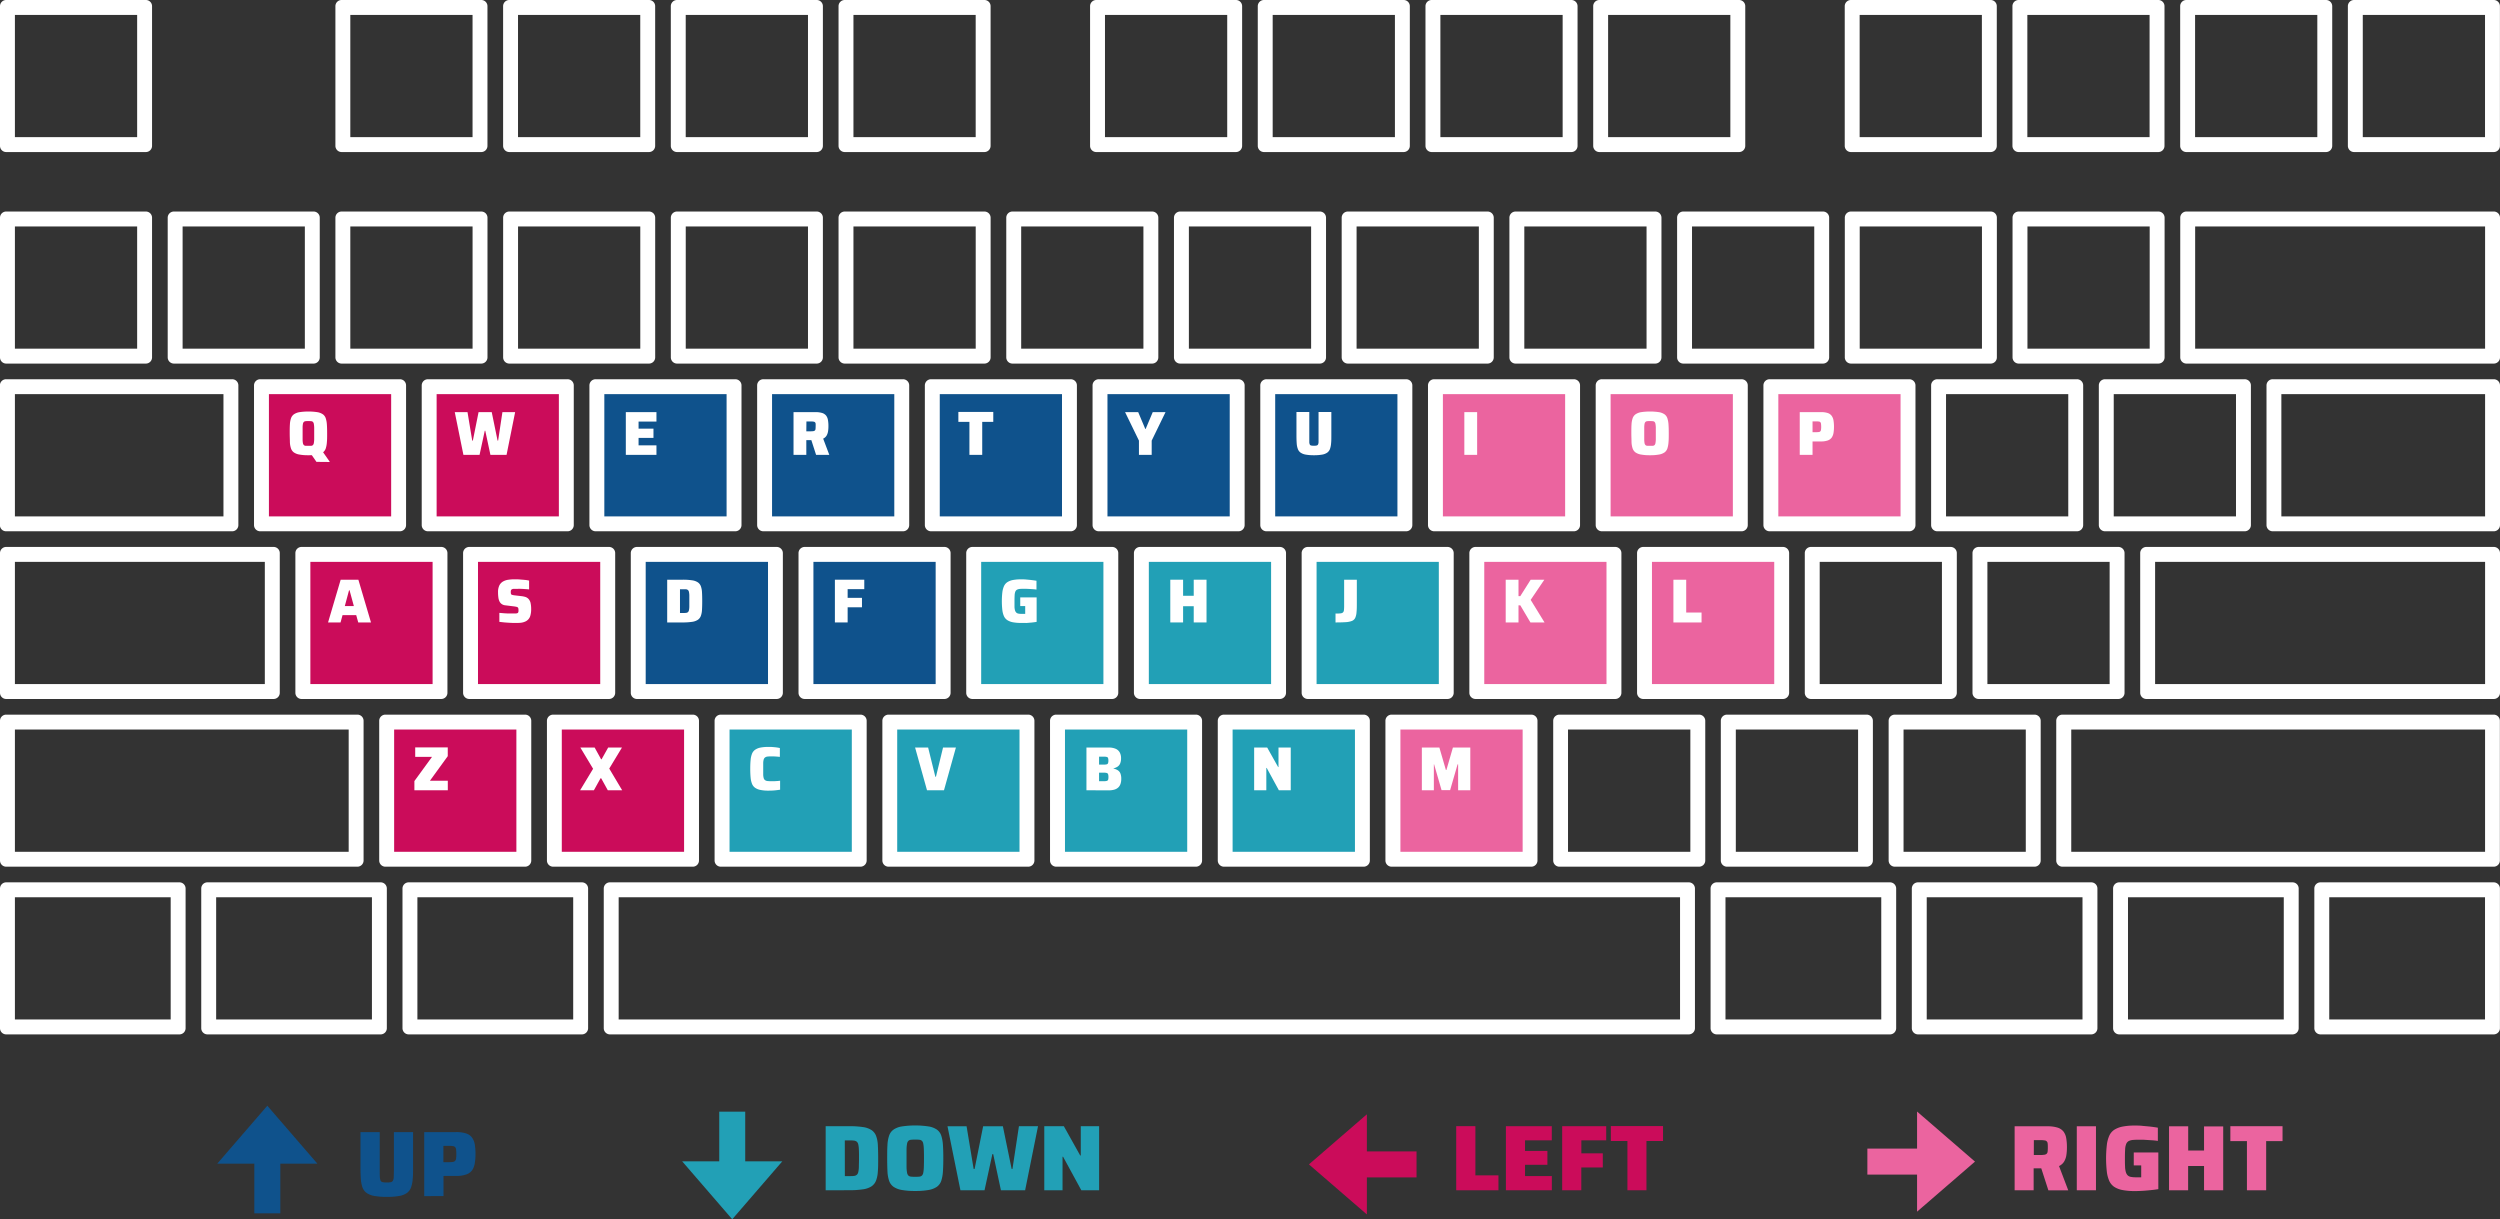 <svg id="Layer_1" data-name="Layer 1" xmlns="http://www.w3.org/2000/svg" viewBox="0 0 1006.24 490.75"><rect x="0" y="0" width="1006.24" height="490.75" fill="#333333" stroke="none"/><defs><style>.cls-1{fill:#fff;}.cls-2{fill:#cb0c5a;}.cls-3{fill:#0f528c;}.cls-4{fill:#eb649f;}.cls-5{fill:#22a0b6;}.cls-6{isolation:isolate;}</style></defs><g id="layer1"><g id="rect4329-0"><path class="cls-1" d="M57.08,7.92v49.2H7.88V7.92h49.2m3.51-6H4.37A2.48,2.48,0,0,0,1.88,4.41V60.63a2.49,2.49,0,0,0,2.49,2.49H60.59a2.49,2.49,0,0,0,2.49-2.49V4.41a2.48,2.48,0,0,0-2.49-2.49Z" transform="translate(-1.88 -1.92)"/></g><g id="use7991"><path class="cls-1" d="M192.08,7.92v49.2h-49.2V7.92h49.2m3.51-6H139.37a2.48,2.48,0,0,0-2.49,2.49V60.63a2.49,2.49,0,0,0,2.49,2.49h56.22a2.49,2.49,0,0,0,2.49-2.49V4.41a2.48,2.48,0,0,0-2.49-2.49Z" transform="translate(-1.88 -1.92)"/></g><g id="use7993"><path class="cls-1" d="M259.58,7.92v49.2h-49.2V7.92h49.2m3.51-6H206.87a2.49,2.49,0,0,0-2.49,2.49V60.63a2.5,2.5,0,0,0,2.49,2.49h56.22a2.49,2.49,0,0,0,2.49-2.49V4.41a2.48,2.48,0,0,0-2.49-2.49Z" transform="translate(-1.88 -1.92)"/></g><g id="use7995"><path class="cls-1" d="M327.09,7.92v49.2H277.88V7.92h49.21m3.51-6H274.38a2.49,2.49,0,0,0-2.5,2.49V60.63a2.5,2.5,0,0,0,2.5,2.49H330.6a2.5,2.5,0,0,0,2.49-2.49V4.41a2.49,2.49,0,0,0-2.49-2.49Z" transform="translate(-1.88 -1.92)"/></g><g id="use7997"><path class="cls-1" d="M394.59,7.92v49.2h-49.2V7.92h49.2m3.51-6H341.88a2.48,2.48,0,0,0-2.49,2.49V60.63a2.49,2.49,0,0,0,2.49,2.49H398.1a2.49,2.49,0,0,0,2.49-2.49V4.41a2.48,2.48,0,0,0-2.49-2.49Z" transform="translate(-1.88 -1.92)"/></g><g id="use7999"><path class="cls-1" d="M495.83,7.92v49.2h-49.2V7.92h49.2m3.51-6H443.12a2.48,2.48,0,0,0-2.49,2.49V60.63a2.49,2.49,0,0,0,2.49,2.49h56.22a2.49,2.49,0,0,0,2.49-2.49V4.41a2.48,2.48,0,0,0-2.49-2.49Z" transform="translate(-1.88 -1.92)"/></g><g id="use8001"><path class="cls-1" d="M563.33,7.92v49.2h-49.2V7.92h49.2m3.51-6H510.62a2.49,2.49,0,0,0-2.49,2.49V60.63a2.5,2.5,0,0,0,2.49,2.49h56.22a2.49,2.49,0,0,0,2.49-2.49V4.41a2.48,2.48,0,0,0-2.49-2.49Z" transform="translate(-1.88 -1.92)"/></g><g id="use8003"><path class="cls-1" d="M630.84,7.92v49.2H581.63V7.92h49.21m3.51-6H578.13a2.49,2.49,0,0,0-2.5,2.49V60.63a2.5,2.5,0,0,0,2.5,2.49h56.22a2.5,2.5,0,0,0,2.49-2.49V4.41a2.49,2.49,0,0,0-2.49-2.49Z" transform="translate(-1.88 -1.92)"/></g><g id="use8005"><path class="cls-1" d="M698.34,7.92v49.2h-49.2V7.92h49.2m3.51-6H645.63a2.48,2.48,0,0,0-2.49,2.49V60.63a2.49,2.49,0,0,0,2.49,2.49h56.22a2.49,2.49,0,0,0,2.49-2.49V4.41a2.48,2.48,0,0,0-2.49-2.49Z" transform="translate(-1.88 -1.92)"/></g><g id="use8007"><path class="cls-1" d="M799.58,7.92v49.2h-49.2V7.92h49.2m3.51-6H746.87a2.48,2.48,0,0,0-2.49,2.49V60.63a2.49,2.49,0,0,0,2.49,2.49h56.22a2.49,2.49,0,0,0,2.49-2.49V4.41a2.48,2.48,0,0,0-2.49-2.49Z" transform="translate(-1.88 -1.92)"/></g><g id="use8009"><path class="cls-1" d="M867.08,7.92v49.2h-49.2V7.92h49.2m3.51-6H814.37a2.49,2.49,0,0,0-2.49,2.49V60.63a2.5,2.5,0,0,0,2.49,2.49h56.22a2.49,2.49,0,0,0,2.49-2.49V4.41a2.48,2.48,0,0,0-2.49-2.49Z" transform="translate(-1.88 -1.92)"/></g><g id="use8011"><path class="cls-1" d="M934.59,7.92v49.2h-49.2V7.92h49.2m3.51-6H881.88a2.48,2.48,0,0,0-2.49,2.49V60.63a2.49,2.49,0,0,0,2.49,2.49H938.1a2.5,2.5,0,0,0,2.49-2.49V4.41a2.49,2.49,0,0,0-2.49-2.49Z" transform="translate(-1.88 -1.92)"/></g><g id="use8013"><path class="cls-1" d="M1002.09,7.92v49.2h-49.2V7.92h49.2m3.51-6H949.38a2.48,2.48,0,0,0-2.49,2.49V60.63a2.49,2.49,0,0,0,2.49,2.49h56.22a2.49,2.49,0,0,0,2.49-2.49V4.41a2.48,2.48,0,0,0-2.49-2.49Z" transform="translate(-1.88 -1.92)"/></g><g id="rect8063"><path class="cls-1" d="M57.08,93.06v49.2H7.88V93.06h49.2m3.51-6H4.37a2.48,2.48,0,0,0-2.49,2.49v56.22a2.49,2.49,0,0,0,2.49,2.49H60.59a2.49,2.49,0,0,0,2.49-2.49V89.55a2.48,2.48,0,0,0-2.49-2.49Z" transform="translate(-1.88 -1.92)"/></g><g id="use8067"><path class="cls-1" d="M124.58,93.06v49.2H75.38V93.06h49.2m3.51-6H71.87a2.49,2.49,0,0,0-2.49,2.49v56.22a2.5,2.5,0,0,0,2.49,2.49h56.22a2.49,2.49,0,0,0,2.49-2.49V89.55a2.48,2.48,0,0,0-2.49-2.49Z" transform="translate(-1.88 -1.92)"/></g><g id="use8069"><path class="cls-1" d="M192.09,93.06v49.2H142.88V93.06h49.21m3.51-6H139.38a2.49,2.49,0,0,0-2.5,2.49v56.22a2.5,2.5,0,0,0,2.5,2.49H195.6a2.5,2.5,0,0,0,2.49-2.49V89.55a2.49,2.49,0,0,0-2.49-2.49Z" transform="translate(-1.88 -1.92)"/></g><g id="use8071"><path class="cls-1" d="M259.59,93.06v49.2h-49.2V93.06h49.2m3.51-6H206.88a2.48,2.48,0,0,0-2.49,2.49v56.22a2.49,2.49,0,0,0,2.49,2.49H263.1a2.49,2.49,0,0,0,2.49-2.49V89.55a2.48,2.48,0,0,0-2.49-2.49Z" transform="translate(-1.88 -1.92)"/></g><g id="use8073"><path class="cls-1" d="M327.09,93.06v49.2h-49.2V93.06h49.2m3.51-6H274.38a2.49,2.49,0,0,0-2.49,2.49v56.22a2.5,2.5,0,0,0,2.49,2.49H330.6a2.49,2.49,0,0,0,2.49-2.49V89.55a2.48,2.48,0,0,0-2.49-2.49Z" transform="translate(-1.88 -1.92)"/></g><g id="use8075"><path class="cls-1" d="M394.6,93.06v49.2H345.39V93.06H394.6m3.5-6H341.89a2.49,2.49,0,0,0-2.5,2.49v56.22a2.5,2.5,0,0,0,2.5,2.49H398.1a2.5,2.5,0,0,0,2.5-2.49V89.55a2.49,2.49,0,0,0-2.5-2.49Z" transform="translate(-1.88 -1.92)"/></g><g id="use8077"><path class="cls-1" d="M462.1,93.06v49.2H412.9V93.06h49.2m3.51-6H409.39a2.48,2.48,0,0,0-2.49,2.49v56.22a2.49,2.49,0,0,0,2.49,2.49h56.22a2.5,2.5,0,0,0,2.49-2.49V89.55a2.49,2.49,0,0,0-2.49-2.49Z" transform="translate(-1.88 -1.92)"/></g><g id="use8079"><path class="cls-1" d="M529.6,93.06v49.2H480.4V93.06h49.2m3.51-6H476.89a2.49,2.49,0,0,0-2.49,2.49v56.22a2.5,2.5,0,0,0,2.49,2.49h56.22a2.49,2.49,0,0,0,2.49-2.49V89.55a2.48,2.48,0,0,0-2.49-2.49Z" transform="translate(-1.88 -1.92)"/></g><g id="use8081"><path class="cls-1" d="M597.11,93.06v49.2H547.9V93.06h49.21m3.5-6H544.4a2.49,2.49,0,0,0-2.5,2.49v56.22a2.5,2.5,0,0,0,2.5,2.49h56.21a2.5,2.5,0,0,0,2.5-2.49V89.55a2.49,2.49,0,0,0-2.5-2.49Z" transform="translate(-1.88 -1.92)"/></g><g id="use8083"><path class="cls-1" d="M664.61,93.06v49.2h-49.2V93.06h49.2m3.51-6H611.9a2.48,2.48,0,0,0-2.49,2.49v56.22a2.49,2.49,0,0,0,2.49,2.49h56.22a2.5,2.5,0,0,0,2.49-2.49V89.55a2.49,2.49,0,0,0-2.49-2.49Z" transform="translate(-1.88 -1.92)"/></g><g id="use8085"><path class="cls-1" d="M732.11,93.06v49.2h-49.2V93.06h49.2m3.51-6H679.4a2.48,2.48,0,0,0-2.49,2.49v56.22a2.49,2.49,0,0,0,2.49,2.49h56.22a2.49,2.49,0,0,0,2.49-2.49V89.55a2.48,2.48,0,0,0-2.49-2.49Z" transform="translate(-1.88 -1.92)"/></g><g id="use8087"><path class="cls-1" d="M799.61,93.06v49.2h-49.2V93.06h49.2m3.51-6H746.9a2.49,2.49,0,0,0-2.49,2.49v56.22a2.5,2.5,0,0,0,2.49,2.49h56.22a2.49,2.49,0,0,0,2.49-2.49V89.55a2.48,2.48,0,0,0-2.49-2.49Z" transform="translate(-1.88 -1.92)"/></g><g id="use8089"><path class="cls-1" d="M867.12,93.06v49.2h-49.2V93.06h49.2m3.51-6H814.41a2.48,2.48,0,0,0-2.49,2.49v56.22a2.49,2.49,0,0,0,2.49,2.49h56.22a2.5,2.5,0,0,0,2.49-2.49V89.55a2.49,2.49,0,0,0-2.49-2.49Z" transform="translate(-1.88 -1.92)"/></g><g id="use8091"><path class="cls-1" d="M1002.12,93.06v49.2H885.42V93.06h116.7m3.51-6H881.91a2.48,2.48,0,0,0-2.49,2.49v56.22a2.49,2.49,0,0,0,2.49,2.49h123.72a2.49,2.49,0,0,0,2.49-2.49V89.55a2.48,2.48,0,0,0-2.49-2.49Z" transform="translate(-1.88 -1.92)"/></g><g id="use8121"><path class="cls-1" d="M91.82,160.56v49.2H7.88v-49.2H91.82m3.51-6h-91a2.48,2.48,0,0,0-2.49,2.49v56.22a2.49,2.49,0,0,0,2.49,2.49h91a2.49,2.49,0,0,0,2.49-2.49V157.05a2.48,2.48,0,0,0-2.49-2.49Z" transform="translate(-1.88 -1.92)"/></g><g id="use8123"><rect class="cls-2" x="105.24" y="155.64" width="55.2" height="55.2"/><path class="cls-1" d="M159.32,160.56v49.2h-49.2v-49.2h49.2m3.51-6H106.61a2.48,2.48,0,0,0-2.49,2.49v56.22a2.49,2.49,0,0,0,2.49,2.49h56.22a2.49,2.49,0,0,0,2.49-2.49V157.05a2.48,2.48,0,0,0-2.49-2.49Z" transform="translate(-1.88 -1.92)"/></g><g id="use8125"><rect class="cls-2" x="172.74" y="155.64" width="55.2" height="55.2"/><path class="cls-1" d="M226.82,160.56v49.2h-49.2v-49.2h49.2m3.51-6H174.11a2.49,2.49,0,0,0-2.49,2.49v56.22a2.5,2.5,0,0,0,2.49,2.49h56.22a2.49,2.49,0,0,0,2.49-2.49V157.05a2.48,2.48,0,0,0-2.49-2.49Z" transform="translate(-1.88 -1.92)"/></g><g id="use8127"><rect class="cls-3" x="240.25" y="155.64" width="55.2" height="55.2"/><path class="cls-1" d="M294.33,160.56v49.2H245.12v-49.2h49.21m3.51-6H241.62a2.49,2.49,0,0,0-2.5,2.49v56.22a2.5,2.5,0,0,0,2.5,2.49h56.22a2.5,2.5,0,0,0,2.49-2.49V157.05a2.49,2.49,0,0,0-2.49-2.49Z" transform="translate(-1.88 -1.92)"/></g><g id="use8129"><rect class="cls-3" x="307.75" y="155.64" width="55.2" height="55.2"/><path class="cls-1" d="M361.83,160.56v49.2h-49.2v-49.2h49.2m3.51-6H309.12a2.48,2.48,0,0,0-2.49,2.49v56.22a2.49,2.49,0,0,0,2.49,2.49h56.22a2.49,2.49,0,0,0,2.49-2.49V157.05a2.48,2.48,0,0,0-2.49-2.49Z" transform="translate(-1.88 -1.92)"/></g><g id="use8131"><rect class="cls-3" x="375.25" y="155.64" width="55.2" height="55.2"/><path class="cls-1" d="M429.33,160.56v49.2h-49.2v-49.2h49.2m3.51-6H376.62a2.49,2.49,0,0,0-2.49,2.49v56.22a2.5,2.5,0,0,0,2.49,2.49h56.22a2.49,2.49,0,0,0,2.49-2.49V157.05a2.48,2.48,0,0,0-2.49-2.49Z" transform="translate(-1.88 -1.92)"/></g><g id="use8133"><rect class="cls-3" x="442.76" y="155.64" width="55.2" height="55.2"/><path class="cls-1" d="M496.84,160.56v49.2H447.63v-49.2h49.21m3.5-6H444.13a2.49,2.49,0,0,0-2.5,2.49v56.22a2.5,2.5,0,0,0,2.5,2.49h56.21a2.5,2.5,0,0,0,2.5-2.49V157.05a2.49,2.49,0,0,0-2.5-2.49Z" transform="translate(-1.88 -1.92)"/></g><g id="use8135"><rect class="cls-3" x="510.26" y="155.64" width="55.2" height="55.2"/><path class="cls-1" d="M564.34,160.56v49.2h-49.2v-49.2h49.2m3.51-6H511.63a2.48,2.48,0,0,0-2.49,2.49v56.22a2.49,2.49,0,0,0,2.49,2.49h56.22a2.5,2.5,0,0,0,2.49-2.49V157.05a2.49,2.49,0,0,0-2.49-2.49Z" transform="translate(-1.88 -1.92)"/></g><g id="use8137"><rect class="cls-4" x="577.76" y="155.64" width="55.2" height="55.2"/><path class="cls-1" d="M631.84,160.56v49.2h-49.2v-49.2h49.2m3.51-6H579.13a2.49,2.49,0,0,0-2.49,2.49v56.22a2.5,2.5,0,0,0,2.49,2.49h56.22a2.49,2.49,0,0,0,2.49-2.49V157.05a2.48,2.48,0,0,0-2.49-2.49Z" transform="translate(-1.88 -1.92)"/></g><g id="use8139"><rect class="cls-4" x="645.26" y="155.64" width="55.2" height="55.2"/><path class="cls-1" d="M699.35,160.56v49.2H650.14v-49.2h49.21m3.5-6H646.64a2.49,2.49,0,0,0-2.5,2.49v56.22a2.5,2.5,0,0,0,2.5,2.49h56.21a2.5,2.5,0,0,0,2.5-2.49V157.05a2.49,2.49,0,0,0-2.5-2.49Z" transform="translate(-1.88 -1.92)"/></g><g id="use8141"><rect class="cls-4" x="712.77" y="155.64" width="55.2" height="55.2"/><path class="cls-1" d="M766.85,160.56v49.2h-49.2v-49.2h49.2m3.51-6H714.14a2.48,2.48,0,0,0-2.49,2.49v56.22a2.49,2.49,0,0,0,2.49,2.49h56.22a2.5,2.5,0,0,0,2.49-2.49V157.05a2.49,2.49,0,0,0-2.49-2.49Z" transform="translate(-1.88 -1.92)"/></g><g id="use8143"><path class="cls-1" d="M834.35,160.56v49.2h-49.2v-49.2h49.2m3.51-6H781.64a2.48,2.48,0,0,0-2.49,2.49v56.22a2.49,2.49,0,0,0,2.49,2.49h56.22a2.49,2.49,0,0,0,2.49-2.49V157.05a2.48,2.48,0,0,0-2.49-2.49Z" transform="translate(-1.88 -1.92)"/></g><g id="use8145"><path class="cls-1" d="M901.86,160.56v49.2H852.65v-49.2h49.21m3.5-6H849.14a2.49,2.49,0,0,0-2.49,2.49v56.22a2.5,2.5,0,0,0,2.49,2.49h56.22a2.5,2.5,0,0,0,2.5-2.49V157.05a2.49,2.49,0,0,0-2.5-2.49Z" transform="translate(-1.88 -1.92)"/></g><g id="use8147"><path class="cls-1" d="M1002.12,160.56v49.2h-82v-49.2h82m3.51-6h-89a2.48,2.48,0,0,0-2.49,2.49v56.22a2.49,2.49,0,0,0,2.49,2.49h89a2.5,2.5,0,0,0,2.49-2.49V157.05a2.49,2.49,0,0,0-2.49-2.49Z" transform="translate(-1.88 -1.92)"/></g><g id="rect8177"><path class="cls-1" d="M108.47,228.06v49.2H7.88v-49.2H108.47m3.51-6H4.37a2.48,2.48,0,0,0-2.49,2.49v56.22a2.49,2.49,0,0,0,2.49,2.49H112a2.49,2.49,0,0,0,2.49-2.49V224.55a2.48,2.48,0,0,0-2.49-2.49Z" transform="translate(-1.88 -1.92)"/></g><g id="rect8179"><rect class="cls-2" x="121.89" y="223.14" width="55.2" height="55.2"/><path class="cls-1" d="M176,228.06v49.2h-49.2v-49.2H176m3.51-6H123.26a2.48,2.48,0,0,0-2.49,2.49v56.22a2.49,2.49,0,0,0,2.49,2.49h56.22a2.49,2.49,0,0,0,2.49-2.49V224.55a2.48,2.48,0,0,0-2.49-2.49Z" transform="translate(-1.88 -1.92)"/></g><g id="use8183"><rect class="cls-2" x="189.39" y="223.14" width="55.2" height="55.2"/><path class="cls-1" d="M243.47,228.06v49.2h-49.2v-49.2h49.2m3.51-6H190.76a2.49,2.49,0,0,0-2.49,2.49v56.22a2.5,2.5,0,0,0,2.49,2.49H247a2.49,2.49,0,0,0,2.49-2.49V224.55a2.48,2.48,0,0,0-2.49-2.49Z" transform="translate(-1.88 -1.92)"/></g><g id="use8185"><rect class="cls-3" x="256.9" y="223.14" width="55.2" height="55.2"/><path class="cls-1" d="M311,228.06v49.2H261.77v-49.2H311m3.51-6H258.27a2.49,2.49,0,0,0-2.5,2.49v56.22a2.5,2.5,0,0,0,2.5,2.49h56.22a2.5,2.5,0,0,0,2.49-2.49V224.55a2.49,2.49,0,0,0-2.49-2.49Z" transform="translate(-1.88 -1.92)"/></g><g id="use8187"><rect class="cls-3" x="324.4" y="223.14" width="55.2" height="55.2"/><path class="cls-1" d="M378.48,228.06v49.2h-49.2v-49.2h49.2m3.51-6H325.77a2.48,2.48,0,0,0-2.49,2.49v56.22a2.49,2.49,0,0,0,2.49,2.49H382a2.49,2.49,0,0,0,2.49-2.49V224.55a2.48,2.48,0,0,0-2.49-2.49Z" transform="translate(-1.88 -1.92)"/></g><g id="use8189"><rect class="cls-5" x="391.9" y="223.14" width="55.2" height="55.2"/><path class="cls-1" d="M446,228.06v49.2h-49.2v-49.2H446m3.51-6H393.27a2.49,2.49,0,0,0-2.49,2.49v56.22a2.5,2.5,0,0,0,2.49,2.49h56.22a2.49,2.49,0,0,0,2.49-2.49V224.55a2.48,2.48,0,0,0-2.49-2.49Z" transform="translate(-1.88 -1.92)"/></g><g id="use8191"><rect class="cls-5" x="459.4" y="223.14" width="55.2" height="55.2"/><path class="cls-1" d="M513.49,228.06v49.2H464.28v-49.2h49.21m3.5-6H460.78a2.49,2.49,0,0,0-2.5,2.49v56.22a2.5,2.5,0,0,0,2.5,2.49H517a2.5,2.5,0,0,0,2.5-2.49V224.55a2.49,2.49,0,0,0-2.5-2.49Z" transform="translate(-1.88 -1.92)"/></g><g id="use8193"><rect class="cls-5" x="526.91" y="223.14" width="55.2" height="55.2"/><path class="cls-1" d="M581,228.06v49.2h-49.2v-49.2H581m3.51-6H528.28a2.48,2.48,0,0,0-2.49,2.49v56.22a2.49,2.49,0,0,0,2.49,2.49H584.5a2.5,2.5,0,0,0,2.49-2.49V224.55a2.49,2.49,0,0,0-2.49-2.49Z" transform="translate(-1.88 -1.92)"/></g><g id="use8195"><rect class="cls-4" x="594.41" y="223.14" width="55.2" height="55.2"/><path class="cls-1" d="M648.49,228.06v49.2h-49.2v-49.2h49.2m3.51-6H595.78a2.49,2.49,0,0,0-2.49,2.49v56.22a2.5,2.5,0,0,0,2.49,2.49H652a2.49,2.49,0,0,0,2.49-2.49V224.55a2.48,2.48,0,0,0-2.49-2.49Z" transform="translate(-1.88 -1.92)"/></g><g id="use8197"><rect class="cls-4" x="661.91" y="223.14" width="55.2" height="55.2"/><path class="cls-1" d="M716,228.06v49.2H666.79v-49.2H716m3.5-6H663.29a2.49,2.49,0,0,0-2.5,2.49v56.22a2.5,2.5,0,0,0,2.5,2.49H719.5a2.5,2.5,0,0,0,2.5-2.49V224.55a2.49,2.49,0,0,0-2.5-2.49Z" transform="translate(-1.88 -1.92)"/></g><g id="use8199"><path class="cls-1" d="M783.5,228.06v49.2H734.3v-49.2h49.2m3.51-6H730.79a2.48,2.48,0,0,0-2.49,2.49v56.22a2.49,2.49,0,0,0,2.49,2.49H787a2.5,2.5,0,0,0,2.49-2.49V224.55a2.49,2.49,0,0,0-2.49-2.49Z" transform="translate(-1.88 -1.92)"/></g><g id="use8201"><path class="cls-1" d="M851,228.06v49.2H801.8v-49.2H851m3.51-6H798.29a2.49,2.49,0,0,0-2.49,2.49v56.22a2.5,2.5,0,0,0,2.49,2.49h56.22a2.49,2.49,0,0,0,2.49-2.49V224.55a2.48,2.48,0,0,0-2.49-2.49Z" transform="translate(-1.88 -1.92)"/></g><g id="use8203"><path class="cls-1" d="M1002.12,228.06v49.2H869.3v-49.2h132.82m3.5-6H865.79a2.49,2.49,0,0,0-2.49,2.49v56.22a2.5,2.5,0,0,0,2.49,2.49h139.83a2.5,2.5,0,0,0,2.5-2.49V224.55a2.49,2.49,0,0,0-2.5-2.49Z" transform="translate(-1.88 -1.92)"/></g><g id="rect8249"><path class="cls-1" d="M142.22,295.56v49.2H7.88v-49.2H142.22m3.51-6H4.37a2.48,2.48,0,0,0-2.49,2.49v56.22a2.49,2.49,0,0,0,2.49,2.49H145.73a2.49,2.49,0,0,0,2.49-2.49V292.05a2.48,2.48,0,0,0-2.49-2.49Z" transform="translate(-1.88 -1.92)"/></g><g id="use8275"><rect class="cls-2" x="155.64" y="290.64" width="55.2" height="55.2"/><path class="cls-1" d="M209.72,295.56v49.2h-49.2v-49.2h49.2m3.51-6H157a2.48,2.48,0,0,0-2.49,2.49v56.22a2.49,2.49,0,0,0,2.49,2.49h56.22a2.49,2.49,0,0,0,2.49-2.49V292.05a2.48,2.48,0,0,0-2.49-2.49Z" transform="translate(-1.88 -1.92)"/></g><g id="use8277"><rect class="cls-2" x="223.14" y="290.64" width="55.2" height="55.2"/><path class="cls-1" d="M277.22,295.56v49.2H228v-49.2h49.2m3.51-6H224.51a2.49,2.49,0,0,0-2.49,2.49v56.22a2.5,2.5,0,0,0,2.49,2.49h56.22a2.49,2.49,0,0,0,2.49-2.49V292.05a2.48,2.48,0,0,0-2.49-2.49Z" transform="translate(-1.88 -1.92)"/></g><g id="use8279"><rect class="cls-5" x="290.65" y="290.64" width="55.2" height="55.2"/><path class="cls-1" d="M344.73,295.56v49.2H295.52v-49.2h49.21m3.51-6H292a2.49,2.49,0,0,0-2.5,2.49v56.22a2.5,2.5,0,0,0,2.5,2.49h56.22a2.5,2.5,0,0,0,2.49-2.49V292.05a2.49,2.49,0,0,0-2.49-2.49Z" transform="translate(-1.88 -1.92)"/></g><g id="use8281"><rect class="cls-5" x="358.15" y="290.64" width="55.2" height="55.2"/><path class="cls-1" d="M412.23,295.56v49.2H363v-49.2h49.2m3.51-6H359.52a2.48,2.48,0,0,0-2.49,2.49v56.22a2.49,2.49,0,0,0,2.49,2.49h56.22a2.49,2.49,0,0,0,2.49-2.49V292.05a2.48,2.48,0,0,0-2.49-2.49Z" transform="translate(-1.88 -1.92)"/></g><g id="use8283"><rect class="cls-5" x="425.65" y="290.64" width="55.2" height="55.2"/><path class="cls-1" d="M479.73,295.56v49.2h-49.2v-49.2h49.2m3.51-6H427a2.49,2.49,0,0,0-2.49,2.49v56.22a2.5,2.5,0,0,0,2.49,2.49h56.22a2.49,2.49,0,0,0,2.49-2.49V292.05a2.48,2.48,0,0,0-2.49-2.49Z" transform="translate(-1.88 -1.92)"/></g><g id="use8285"><rect class="cls-5" x="493.15" y="290.64" width="55.2" height="55.2"/><path class="cls-1" d="M547.24,295.56v49.2H498v-49.2h49.21m3.5-6H494.53a2.49,2.49,0,0,0-2.5,2.49v56.22a2.5,2.5,0,0,0,2.5,2.49h56.21a2.5,2.5,0,0,0,2.5-2.49V292.05a2.49,2.49,0,0,0-2.5-2.49Z" transform="translate(-1.88 -1.92)"/></g><g id="use8287"><rect class="cls-4" x="560.66" y="290.64" width="55.2" height="55.2"/><path class="cls-1" d="M614.74,295.56v49.2h-49.2v-49.2h49.2m3.51-6H562a2.48,2.48,0,0,0-2.49,2.49v56.22a2.49,2.49,0,0,0,2.49,2.49h56.22a2.5,2.5,0,0,0,2.49-2.49V292.05a2.49,2.49,0,0,0-2.49-2.49Z" transform="translate(-1.88 -1.92)"/></g><g id="use8289"><path class="cls-1" d="M682.24,295.56v49.2H633v-49.2h49.2m3.51-6H629.53a2.49,2.49,0,0,0-2.49,2.49v56.22a2.5,2.5,0,0,0,2.49,2.49h56.22a2.49,2.49,0,0,0,2.49-2.49V292.05a2.48,2.48,0,0,0-2.49-2.49Z" transform="translate(-1.88 -1.92)"/></g><g id="use8291"><path class="cls-1" d="M749.75,295.56v49.2H700.54v-49.2h49.21m3.5-6H697a2.49,2.49,0,0,0-2.5,2.49v56.22a2.5,2.5,0,0,0,2.5,2.49h56.21a2.5,2.5,0,0,0,2.5-2.49V292.05a2.49,2.49,0,0,0-2.5-2.49Z" transform="translate(-1.88 -1.92)"/></g><g id="use8293"><path class="cls-1" d="M817.25,295.56v49.2h-49.2v-49.2h49.2m3.51-6H764.54a2.48,2.48,0,0,0-2.49,2.49v56.22a2.49,2.49,0,0,0,2.49,2.49h56.22a2.5,2.5,0,0,0,2.49-2.49V292.05a2.49,2.49,0,0,0-2.49-2.49Z" transform="translate(-1.88 -1.92)"/></g><g id="use8295"><path class="cls-1" d="M1002.11,295.56v49.2H835.55v-49.2h166.56m3.51-6H832a2.49,2.49,0,0,0-2.49,2.49v56.22a2.5,2.5,0,0,0,2.49,2.49h173.58a2.49,2.49,0,0,0,2.49-2.49V292.05a2.48,2.48,0,0,0-2.49-2.49Z" transform="translate(-1.88 -1.92)"/></g><g id="rect8323"><path class="cls-1" d="M70.58,363.06v49.2H7.88v-49.2h62.7m3.51-6H4.37a2.48,2.48,0,0,0-2.49,2.49v56.22a2.49,2.49,0,0,0,2.49,2.49H74.09a2.49,2.49,0,0,0,2.49-2.49V359.55a2.48,2.48,0,0,0-2.49-2.49Z" transform="translate(-1.88 -1.92)"/></g><g id="use8327"><path class="cls-1" d="M151.58,363.06v49.2H88.88v-49.2h62.7m3.51-6H85.37a2.49,2.49,0,0,0-2.49,2.49v56.22a2.5,2.5,0,0,0,2.49,2.49h69.72a2.49,2.49,0,0,0,2.49-2.49V359.55a2.48,2.48,0,0,0-2.49-2.49Z" transform="translate(-1.88 -1.92)"/></g><g id="use8329"><path class="cls-1" d="M232.59,363.06v49.2H169.88v-49.2h62.71m3.51-6H166.38a2.49,2.49,0,0,0-2.5,2.49v56.22a2.5,2.5,0,0,0,2.5,2.49H236.1a2.5,2.5,0,0,0,2.49-2.49V359.55a2.49,2.49,0,0,0-2.49-2.49Z" transform="translate(-1.88 -1.92)"/></g><g id="use8331"><path class="cls-1" d="M678.09,363.06v49.2H250.89v-49.2h427.2m3.51-6H247.38a2.48,2.48,0,0,0-2.49,2.49v56.22a2.49,2.49,0,0,0,2.49,2.49H681.6a2.49,2.49,0,0,0,2.49-2.49V359.55a2.48,2.48,0,0,0-2.49-2.49Z" transform="translate(-1.88 -1.92)"/></g><g id="use8333"><path class="cls-1" d="M759.08,363.06v49.2h-62.7v-49.2h62.7m3.51-6H692.87a2.48,2.48,0,0,0-2.49,2.49v56.22a2.49,2.49,0,0,0,2.49,2.49h69.72a2.49,2.49,0,0,0,2.49-2.49V359.55a2.48,2.48,0,0,0-2.49-2.49Z" transform="translate(-1.88 -1.92)"/></g><g id="use8335"><path class="cls-1" d="M840.08,363.06v49.2h-62.7v-49.2h62.7m3.51-6H773.87a2.49,2.49,0,0,0-2.49,2.49v56.22a2.5,2.5,0,0,0,2.49,2.49h69.72a2.49,2.49,0,0,0,2.49-2.49V359.55a2.48,2.48,0,0,0-2.49-2.49Z" transform="translate(-1.88 -1.92)"/></g><g id="use8337"><path class="cls-1" d="M921.09,363.06v49.2h-62.7v-49.2h62.7m3.51-6H854.88a2.48,2.48,0,0,0-2.49,2.49v56.22a2.49,2.49,0,0,0,2.49,2.49H924.6a2.5,2.5,0,0,0,2.49-2.49V359.55a2.49,2.49,0,0,0-2.49-2.49Z" transform="translate(-1.88 -1.92)"/></g><g id="rect6131"><path class="cls-1" d="M1002.09,363.06v49.2h-62.7v-49.2h62.7m3.51-6H935.88a2.48,2.48,0,0,0-2.49,2.49v56.22a2.49,2.49,0,0,0,2.49,2.49h69.72a2.5,2.5,0,0,0,2.49-2.49V359.55a2.49,2.49,0,0,0-2.49-2.49Z" transform="translate(-1.88 -1.92)"/></g></g><g id="layer4"><g id="text3750" class="cls-6"><g class="cls-6"><path class="cls-1" d="M126,185.15a19.07,19.07,0,0,1-3.64-.28,5.46,5.46,0,0,1-2.21-.86A3.32,3.32,0,0,1,119,182.4a9.07,9.07,0,0,1-.44-2.53c0-1-.07-2.17-.07-3.52s0-2.53.07-3.53a9,9,0,0,1,.44-2.52,3.32,3.32,0,0,1,1.16-1.61,5.6,5.6,0,0,1,2.21-.87,24.67,24.67,0,0,1,7.28,0,5.6,5.6,0,0,1,2.21.87A3.24,3.24,0,0,1,133,170.3a10.19,10.19,0,0,1,.45,2.52c.07,1,.1,2.18.1,3.53s0,2.52-.1,3.52a10.27,10.27,0,0,1-.45,2.53,3.24,3.24,0,0,1-1.15,1.61,5.46,5.46,0,0,1-2.21.86A19.07,19.07,0,0,1,126,185.15Zm0-3.8a11.31,11.31,0,0,0,1.14,0,1.15,1.15,0,0,0,.69-.29,1.54,1.54,0,0,0,.36-.76,10.48,10.48,0,0,0,.15-1.48c0-.63,0-1.44,0-2.42s0-1.79,0-2.43a10.48,10.48,0,0,0-.15-1.47,1.54,1.54,0,0,0-.36-.76,1.15,1.15,0,0,0-.69-.29,11.31,11.31,0,0,0-1.14-.05c-.45,0-.82,0-1.12.05a1.13,1.13,0,0,0-.7.29,1.46,1.46,0,0,0-.37.76,8.45,8.45,0,0,0-.13,1.47q0,1,0,2.43c0,1,0,1.79,0,2.42a8.48,8.48,0,0,0,.13,1.48,1.46,1.46,0,0,0,.37.76,1.13,1.13,0,0,0,.7.29C125.15,181.33,125.52,181.35,126,181.35Zm3.25,6.47-2.07-3,4.45-1.3,2.92,4.18v.17Z" transform="translate(-1.88 -1.92)"/></g></g><g id="text3754" class="cls-6"><g class="cls-6"><path class="cls-1" d="M188.4,185l-3.48-17.2h5.13l1.9,11.47h.25l2.3-11.47h5.3l2.35,11.47h.22l1.73-11.47h5.12L205.77,185h-6.5l-2.07-9.7H197l-2.1,9.7Z" transform="translate(-1.88 -1.92)"/></g></g><g id="text3758" class="cls-6"><g class="cls-6"><path class="cls-1" d="M253.77,185v-17.2H266.1v3.8h-7.2v2.85h6v3.72h-6v3h7.2V185Z" transform="translate(-1.88 -1.92)"/></g></g><g id="text3762" class="cls-6"><g class="cls-6"><path class="cls-1" d="M321.27,185v-17.2h8.78a9,9,0,0,1,2.76.35,3.29,3.29,0,0,1,1.59,1.06,4,4,0,0,1,.73,1.79,13.86,13.86,0,0,1,.19,2.45,13.62,13.62,0,0,1-.15,2.07,4.85,4.85,0,0,1-.6,1.74,3.13,3.13,0,0,1-1.37,1.21l2.47,6.53h-5.32l-2.2-6.83,1.27.7a1.31,1.31,0,0,1-.49.19,3.62,3.62,0,0,1-.63,0h-1.88V185Zm5.15-9.48h1.7a8,8,0,0,0,1.09-.06,1.25,1.25,0,0,0,.64-.26.89.89,0,0,0,.27-.6,10,10,0,0,0,.05-1.08,9.54,9.54,0,0,0,0-1,1,1,0,0,0-.22-.6,1.06,1.06,0,0,0-.61-.29,7.16,7.16,0,0,0-1.18-.08h-1.7Z" transform="translate(-1.88 -1.92)"/></g></g><g id="text3766" class="cls-6"><g class="cls-6"><path class="cls-1" d="M392.07,185V171.72h-4.45v-4h14.05v4h-4.45V185Z" transform="translate(-1.88 -1.92)"/></g></g><g id="text3770" class="cls-6"><g class="cls-6"><path class="cls-1" d="M460.3,185v-5.73l-5.58-11.47H460l2.85,6.77H463l2.85-6.77H471l-5.57,11.47V185Z" transform="translate(-1.88 -1.92)"/></g></g><g id="text3774" class="cls-6"><g class="cls-6"><path class="cls-1" d="M530.77,185.15a18.12,18.12,0,0,1-3.34-.25,5.21,5.21,0,0,1-2.07-.8,3.12,3.12,0,0,1-1.11-1.48,7.66,7.66,0,0,1-.45-2.28c-.07-.91-.1-2-.1-3.22v-9.37h5.17v10.3c0,.75,0,1.35,0,1.79a2.4,2.4,0,0,0,.2,1,.77.77,0,0,0,.56.4,5.26,5.26,0,0,0,1.1.09,4.92,4.92,0,0,0,1.08-.09.86.86,0,0,0,.56-.4,2.2,2.2,0,0,0,.22-1c0-.44,0-1,0-1.79v-10.3h5.15v9.37c0,1.24,0,2.31-.1,3.22a8.35,8.35,0,0,1-.45,2.28,3.17,3.17,0,0,1-1.1,1.48,5.1,5.1,0,0,1-2.06.8A18.12,18.12,0,0,1,530.77,185.15Z" transform="translate(-1.88 -1.92)"/></g></g><g id="text3778" class="cls-6"><g class="cls-6"><path class="cls-1" d="M591.27,185v-17.2h5.15V185Z" transform="translate(-1.88 -1.92)"/></g></g><g id="text3782" class="cls-6"><g class="cls-6"><path class="cls-1" d="M666,185.15a19.07,19.07,0,0,1-3.64-.28,5.46,5.46,0,0,1-2.21-.86A3.32,3.32,0,0,1,659,182.4a9.07,9.07,0,0,1-.44-2.53c0-1-.07-2.17-.07-3.52s0-2.53.07-3.53a9,9,0,0,1,.44-2.52,3.32,3.32,0,0,1,1.16-1.61,5.6,5.6,0,0,1,2.21-.87,24.67,24.67,0,0,1,7.28,0,5.6,5.6,0,0,1,2.21.87A3.24,3.24,0,0,1,673,170.3a10.19,10.19,0,0,1,.45,2.52c.07,1,.1,2.18.1,3.53s0,2.52-.1,3.52a10.27,10.27,0,0,1-.45,2.53,3.24,3.24,0,0,1-1.15,1.61,5.46,5.46,0,0,1-2.21.86A19.07,19.07,0,0,1,666,185.15Zm0-3.8a11.31,11.31,0,0,0,1.14,0,1.15,1.15,0,0,0,.69-.29,1.54,1.54,0,0,0,.36-.76,10.48,10.48,0,0,0,.15-1.48c0-.63,0-1.44,0-2.42s0-1.79,0-2.43a10.48,10.48,0,0,0-.15-1.47,1.54,1.54,0,0,0-.36-.76,1.15,1.15,0,0,0-.69-.29,11.31,11.31,0,0,0-1.14-.05c-.45,0-.82,0-1.12.05a1.13,1.13,0,0,0-.7.29,1.46,1.46,0,0,0-.37.76,8.45,8.45,0,0,0-.13,1.47q0,1,0,2.43c0,1,0,1.79,0,2.42a8.48,8.48,0,0,0,.13,1.48,1.46,1.46,0,0,0,.37.76,1.13,1.13,0,0,0,.7.29C665.15,181.33,665.52,181.35,666,181.35Z" transform="translate(-1.88 -1.92)"/></g></g><g id="text3786" class="cls-6"><g class="cls-6"><path class="cls-1" d="M726.27,185v-17.2h8.55a8.42,8.42,0,0,1,2.71.36,3.2,3.2,0,0,1,1.59,1.13,4.44,4.44,0,0,1,.74,1.86,15.8,15.8,0,0,1,.19,2.55,14.79,14.79,0,0,1-.18,2.41,4.75,4.75,0,0,1-.7,1.88,3.31,3.31,0,0,1-1.59,1.2,7.92,7.92,0,0,1-2.78.41h-3.38V185Zm5.15-9.13h1.4a8.21,8.21,0,0,0,1.13-.06,1,1,0,0,0,.61-.29,1.15,1.15,0,0,0,.27-.65,8.47,8.47,0,0,0,.07-1.17,9.1,9.1,0,0,0-.07-1.18,1.19,1.19,0,0,0-.26-.66,1,1,0,0,0-.6-.27,7.78,7.78,0,0,0-1.12-.07h-1.43Z" transform="translate(-1.88 -1.92)"/></g></g><g id="text3806" class="cls-6"><g class="cls-6"><path class="cls-1" d="M133.92,252.45l5.08-17.2h7.12l5.08,17.2h-5.13l-.82-2.95h-5.5l-.8,2.95Zm6.75-6.6h3.63l-1.73-6.35h-.2Z" transform="translate(-1.88 -1.92)"/></g></g><g id="text3810" class="cls-6"><g class="cls-6"><path class="cls-1" d="M209.42,252.65c-.7,0-1.45,0-2.24-.05s-1.56-.09-2.31-.16l-2-.22V248.6l1.84.15c.61.05,1.18.08,1.72.09h1.37c.75,0,1.3,0,1.67,0a1.92,1.92,0,0,0,.8-.2.85.85,0,0,0,.21-.31,1.93,1.93,0,0,0,.09-.38,3.48,3.48,0,0,0,0-.49,2.65,2.65,0,0,0-.08-.72.69.69,0,0,0-.27-.39,2,2,0,0,0-.63-.22c-.28-.06-.64-.12-1.07-.17l-3.23-.4a3,3,0,0,1-1.46-.51,2.71,2.71,0,0,1-.91-1.07,5,5,0,0,1-.45-1.6,14.72,14.72,0,0,1-.13-2.07,6.14,6.14,0,0,1,.51-2.72,3.78,3.78,0,0,1,1.43-1.58,5.79,5.79,0,0,1,2.12-.73,16.55,16.55,0,0,1,2.62-.19c.68,0,1.39,0,2.12.07s1.43.11,2.08.18a11.79,11.79,0,0,1,1.62.27v3.55c-.43-.05-.93-.09-1.5-.13s-1.15-.08-1.75-.1-1.17,0-1.7,0-.93,0-1.25,0a1.44,1.44,0,0,0-.7.18.75.75,0,0,0-.39.4,1.93,1.93,0,0,0-.08.63,2.88,2.88,0,0,0,.08.81.59.59,0,0,0,.42.39,7,7,0,0,0,1,.2l3,.35a10.17,10.17,0,0,1,1.25.26,3.13,3.13,0,0,1,1.06.54,3,3,0,0,1,.84,1.07,2.78,2.78,0,0,1,.3.8c.07.32.13.68.18,1.09a11.61,11.61,0,0,1,.07,1.39,9.29,9.29,0,0,1-.3,2.57,3.61,3.61,0,0,1-2.24,2.55,6.18,6.18,0,0,1-1.73.43A18.64,18.64,0,0,1,209.42,252.65Z" transform="translate(-1.88 -1.92)"/></g></g><g id="text3814" class="cls-6"><g class="cls-6"><path class="cls-1" d="M270.42,252.45v-17.2h6.2a24.67,24.67,0,0,1,3.81.24,5.67,5.67,0,0,1,2.33.82,3.29,3.29,0,0,1,1.21,1.56,8.34,8.34,0,0,1,.46,2.44q.09,1.47.09,3.54t-.09,3.54a8.27,8.27,0,0,1-.46,2.43,3.32,3.32,0,0,1-1.21,1.57,5.67,5.67,0,0,1-2.33.82,24.67,24.67,0,0,1-3.81.24Zm5.15-3.8h1.05c.53,0,1,0,1.33-.05a1.42,1.42,0,0,0,.81-.29,1.36,1.36,0,0,0,.41-.75,7.43,7.43,0,0,0,.16-1.41c0-.6,0-1.36,0-2.28s0-1.7,0-2.31a7.45,7.45,0,0,0-.16-1.42,1.31,1.31,0,0,0-.42-.75,1.51,1.51,0,0,0-.82-.29c-.34,0-.78,0-1.31,0h-1.05Z" transform="translate(-1.88 -1.92)"/></g></g><g id="text3818" class="cls-6"><g class="cls-6"><path class="cls-1" d="M337.92,252.45v-17.2h11.83v3.8h-6.7v3.5h5.77v3.8h-5.77v6.1Z" transform="translate(-1.88 -1.92)"/></g></g><g id="text3822" class="cls-6"><g class="cls-6"><path class="cls-1" d="M412.87,252.65a17.88,17.88,0,0,1-3.27-.26,6.47,6.47,0,0,1-2.24-.84A3.86,3.86,0,0,1,406,250a8.59,8.59,0,0,1-.68-2.53,32.05,32.05,0,0,1,0-7.15,8.51,8.51,0,0,1,.68-2.52,3.81,3.81,0,0,1,1.39-1.6,6.63,6.63,0,0,1,2.24-.84,17.69,17.69,0,0,1,3.26-.26c.6,0,1.26,0,2,.07s1.44.13,2.17.22,1.4.18,2,.28v3.55c-.53-.08-1.08-.14-1.65-.17l-1.59-.1c-.49,0-.88-.05-1.18-.05-.84,0-1.53,0-2.07.05a3.23,3.23,0,0,0-1.28.29,1.53,1.53,0,0,0-.72.76,4.29,4.29,0,0,0-.3,1.47q-.06,1-.06,2.43c0,.87,0,1.6,0,2.21a5.63,5.63,0,0,0,.21,1.48,2.14,2.14,0,0,0,.49.87,1.68,1.68,0,0,0,.85.43,6.89,6.89,0,0,0,1.31.11h.46l.53,0a3.24,3.24,0,0,0,.46,0v-3.15h-2v-3.48h6.6v9.85c-.6.1-1.28.19-2,.27l-2.2.18C414.16,252.62,413.49,252.65,412.87,252.65Z" transform="translate(-1.88 -1.92)"/></g></g><g id="text3826" class="cls-6"><g class="cls-6"><path class="cls-1" d="M472.92,252.45v-17.2h5.15v6.47h4.28v-6.47h5.15v17.2h-5.15v-6.53h-4.28v6.53Z" transform="translate(-1.88 -1.92)"/></g></g><g id="text3830" class="cls-6"><g class="cls-6"><path class="cls-1" d="M539.42,252.45v-3.58c.83,0,1.48,0,2-.08a1.63,1.63,0,0,0,1-.37,1.49,1.49,0,0,0,.39-.93,15.35,15.35,0,0,0,.08-1.72V235.25H548v9.22c0,1.54,0,2.8-.12,3.79a6.48,6.48,0,0,1-.53,2.35,2.5,2.5,0,0,1-1.34,1.24,8.54,8.54,0,0,1-2.51.49C542.43,252.41,541.07,252.45,539.42,252.45Z" transform="translate(-1.88 -1.92)"/></g></g><g id="text3834" class="cls-6"><g class="cls-6"><path class="cls-1" d="M607.92,252.45v-17.2h5.15v6.6h.73l4.17-6.6h5.5l-5.5,8.12,5.58,9.08h-5.68l-4.07-6.88h-.73v6.88Z" transform="translate(-1.88 -1.92)"/></g></g><g id="text3838" class="cls-6"><g class="cls-6"><path class="cls-1" d="M675.42,252.45v-17.2h5.15v13.22h6.18v4Z" transform="translate(-1.88 -1.92)"/></g></g><g id="text3858" class="cls-6"><g class="cls-6"><path class="cls-1" d="M168.67,320V316.3l7.1-9.75H169v-3.8h13.1v3.52l-7.18,9.9h7.2V320Z" transform="translate(-1.88 -1.92)"/></g></g><g id="text3862" class="cls-6"><g class="cls-6"><path class="cls-1" d="M235.37,320l5.23-8.65-5.13-8.55h5.75l2.6,4.72h.2l2.65-4.72h5.55l-5.12,8.47,5.2,8.73h-5.78l-2.67-4.83h-.25L240.92,320Z" transform="translate(-1.88 -1.92)"/></g></g><g id="text3866" class="cls-6"><g class="cls-6"><path class="cls-1" d="M311.25,320.15a15.87,15.87,0,0,1-3.29-.28,5.57,5.57,0,0,1-2.15-.87,3.58,3.58,0,0,1-1.25-1.61,9,9,0,0,1-.56-2.5q-.15-1.49-.15-3.54t.15-3.54a8.81,8.81,0,0,1,.56-2.51,3.55,3.55,0,0,1,1.25-1.6,5.73,5.73,0,0,1,2.15-.88,16.68,16.68,0,0,1,3.29-.27c.51,0,1.05,0,1.61.05s1.09.09,1.6.16.94.16,1.31.24v3.55l-1.52-.13-1.07-.06h-.71a14.91,14.91,0,0,0-1.66.07,2,2,0,0,0-1,.37,1.57,1.57,0,0,0-.54.81,5.57,5.57,0,0,0-.2,1.44c0,.61,0,1.38,0,2.31s0,1.68,0,2.3a5.75,5.75,0,0,0,.2,1.46,1.5,1.5,0,0,0,.54.81,2,2,0,0,0,1,.35,14.55,14.55,0,0,0,1.66.08c.5,0,1.08,0,1.73-.05a16.66,16.66,0,0,0,1.67-.15v3.62l-1.34.18q-.81.1-1.65.15C312.32,320.13,311.78,320.15,311.25,320.15Z" transform="translate(-1.88 -1.92)"/></g></g><g id="text3870" class="cls-6"><g class="cls-6"><path class="cls-1" d="M375,320l-4.8-17.2h5.25l2.9,11.75h.25l2.85-11.75h5.18l-4.8,17.2Z" transform="translate(-1.88 -1.92)"/></g></g><g id="text3874" class="cls-6"><g class="cls-6"><path class="cls-1" d="M439.17,320v-17.2h8.95a7,7,0,0,1,2.71.46,3.46,3.46,0,0,1,1.69,1.43,4.7,4.7,0,0,1,.58,2.43,5.38,5.38,0,0,1-.34,2.05,2.93,2.93,0,0,1-1,1.28,4.82,4.82,0,0,1-1.7.72v.1a5.29,5.29,0,0,1,1.72.68,2.72,2.72,0,0,1,1.05,1.26,5.69,5.69,0,0,1,.35,2.19,6.15,6.15,0,0,1-.29,2,3.53,3.53,0,0,1-.88,1.44,3.87,3.87,0,0,1-1.57.89,7.9,7.9,0,0,1-2.33.3Zm5.08-10.33h1.9a4.43,4.43,0,0,0,1.17-.11.75.75,0,0,0,.54-.46,2.88,2.88,0,0,0,.14-1,3.34,3.34,0,0,0-.13-1.06.7.7,0,0,0-.52-.45,4.51,4.51,0,0,0-1.2-.12h-1.9Zm0,6.68h1.95a3.92,3.92,0,0,0,1.17-.13.76.76,0,0,0,.53-.48,3.61,3.61,0,0,0,.12-1.07,3.45,3.45,0,0,0-.14-1.13.77.77,0,0,0-.52-.49,4.15,4.15,0,0,0-1.16-.13h-1.95Z" transform="translate(-1.88 -1.92)"/></g></g><g id="text3878" class="cls-6"><g class="cls-6"><path class="cls-1" d="M506.67,320v-17.2h5.25l4.4,7.85h.15v-7.85h4.93V320h-4.78l-4.9-9h-.15v9Z" transform="translate(-1.88 -1.92)"/></g></g><g id="text3882" class="cls-6"><g class="cls-6"><path class="cls-1" d="M574.17,320v-17.2h7.05l2.63,9.05h.2l2.62-9.05h7V320h-4.9V309.57h-.22l-3,10.38h-3.45l-3-10.38H579V320Z" transform="translate(-1.88 -1.92)"/></g></g></g><polygon class="cls-4" points="751.61 462.31 771.61 462.31 771.61 447.39 794.93 467.54 771.61 487.69 771.61 472.77 751.61 472.77 751.61 462.31"/><g id="text3786-2" data-name="text3786"><g class="cls-6"><path class="cls-4" d="M812.76,481V455.25h13.15a13.31,13.31,0,0,1,4.14.53,4.92,4.92,0,0,1,2.38,1.59,6.1,6.1,0,0,1,1.1,2.68,21.24,21.24,0,0,1,.28,3.67,20.51,20.51,0,0,1-.22,3.11,7.23,7.23,0,0,1-.9,2.6,4.73,4.73,0,0,1-2.06,1.82l3.71,9.77h-8l-3.3-10.22,1.91,1.05a2.07,2.07,0,0,1-.73.28,6.23,6.23,0,0,1-1,.05h-2.81V481Zm7.72-14.19H823a10.15,10.15,0,0,0,1.63-.1,1.8,1.8,0,0,0,1-.39,1.41,1.41,0,0,0,.41-.9,13.48,13.48,0,0,0,.08-1.61c0-.65,0-1.17-.06-1.55a1.31,1.31,0,0,0-1.26-1.33,10,10,0,0,0-1.76-.12h-2.54Z" transform="translate(-1.88 -1.92)"/><path class="cls-4" d="M837.78,481V455.25h7.72V481Z" transform="translate(-1.88 -1.92)"/><path class="cls-4" d="M861.2,481.32a26.37,26.37,0,0,1-4.91-.39,9.54,9.54,0,0,1-3.36-1.25,5.83,5.83,0,0,1-2.06-2.4,13,13,0,0,1-1-3.78,48,48,0,0,1,0-10.72,12.91,12.91,0,0,1,1-3.78,5.74,5.74,0,0,1,2.08-2.4,9.69,9.69,0,0,1,3.36-1.25,25.1,25.1,0,0,1,4.89-.4c.89,0,1.88,0,2.95.12s2.16.18,3.26.31,2.1.28,3,.43v5.32c-.8-.12-1.62-.21-2.47-.26l-2.38-.15c-.74-.05-1.33-.07-1.78-.07-1.25,0-2.28,0-3.09.07a5.2,5.2,0,0,0-1.93.43,2.31,2.31,0,0,0-1.07,1.15,6.65,6.65,0,0,0-.45,2.2c-.06.95-.09,2.17-.09,3.64,0,1.3,0,2.4.06,3.31a8.72,8.72,0,0,0,.31,2.21,3.26,3.26,0,0,0,.73,1.32,2.5,2.5,0,0,0,1.28.63,9.85,9.85,0,0,0,2,.17l.7,0,.78,0c.27,0,.5,0,.7,0V471h-3v-5.21h9.89v14.76c-.9.15-1.9.28-3,.39s-2.21.21-3.3.28S862.12,481.32,861.2,481.32Z" transform="translate(-1.88 -1.92)"/><path class="cls-4" d="M874.91,481V455.25h7.71V465H889v-9.7h7.71V481H889v-9.77h-6.41V481Z" transform="translate(-1.88 -1.92)"/><path class="cls-4" d="M906.26,481V461.21h-6.67v-6h21v6H914V481Z" transform="translate(-1.88 -1.92)"/></g></g><polygon class="cls-2" points="570.15 473.89 550.16 473.89 550.16 488.81 526.84 468.66 550.16 448.5 550.16 463.43 570.15 463.43 570.15 473.89"/><g id="text3786-3" data-name="text3786"><g class="cls-6"><path class="cls-2" d="M588,481V455.2h7.72V475H605v6Z" transform="translate(-1.88 -1.92)"/><path class="cls-2" d="M608,481V455.2h18.47v5.69H615.7v4.27h9v5.59h-9v4.53h10.79V481Z" transform="translate(-1.88 -1.92)"/><path class="cls-2" d="M630.65,481V455.2h17.72v5.69h-10v5.25H647v5.69h-8.65V481Z" transform="translate(-1.88 -1.92)"/><path class="cls-2" d="M656.91,481V461.16h-6.67v-6h21v6h-6.67V481Z" transform="translate(-1.88 -1.92)"/></g></g><polygon class="cls-3" points="102.36 488.36 102.36 468.37 87.44 468.37 107.59 445.05 127.75 468.37 112.83 468.37 112.83 488.36 102.36 488.36"/><g id="text3786-4" data-name="text3786"><g class="cls-6"><path class="cls-3" d="M157.57,483.66a27.53,27.53,0,0,1-5-.37,7.78,7.78,0,0,1-3.11-1.2,4.75,4.75,0,0,1-1.67-2.21,12.78,12.78,0,0,1-.67-3.43c-.1-1.36-.15-3-.15-4.81V457.59h7.75V473c0,1.13,0,2,.06,2.68a3.88,3.88,0,0,0,.3,1.46,1.17,1.17,0,0,0,.84.6,7.94,7.94,0,0,0,1.65.13,7.34,7.34,0,0,0,1.61-.13,1.3,1.3,0,0,0,.85-.6,3.31,3.31,0,0,0,.33-1.46c0-.66.06-1.55.06-2.68V457.59h7.72v14.05c0,1.84,0,3.45-.15,4.81a12.38,12.38,0,0,1-.68,3.43,4.78,4.78,0,0,1-1.65,2.21,7.62,7.62,0,0,1-3.09,1.2A27.46,27.46,0,0,1,157.57,483.66Z" transform="translate(-1.88 -1.92)"/><path class="cls-3" d="M172.63,483.36V457.59h12.81a12.72,12.72,0,0,1,4.07.54,4.81,4.81,0,0,1,2.38,1.69,6.73,6.73,0,0,1,1.1,2.79,22.68,22.68,0,0,1,.28,3.82A23.36,23.36,0,0,1,193,470a7.09,7.09,0,0,1-1,2.81,4.83,4.83,0,0,1-2.38,1.8,11.77,11.77,0,0,1-4.18.62h-5.05v8.09Zm7.72-13.67h2.1a10.43,10.43,0,0,0,1.68-.1,1.5,1.5,0,0,0,.92-.43,1.71,1.71,0,0,0,.41-1,13.24,13.24,0,0,0,.09-1.76,13.88,13.88,0,0,0-.09-1.76,1.75,1.75,0,0,0-.39-1,1.52,1.52,0,0,0-.9-.42,12.08,12.08,0,0,0-1.69-.09h-2.13Z" transform="translate(-1.88 -1.92)"/></g></g><polygon class="cls-5" points="299.95 447.43 299.95 467.43 314.87 467.43 294.72 490.75 274.57 467.43 289.49 467.43 289.49 447.43 299.95 447.43"/><g id="text3786-5" data-name="text3786"><g class="cls-6"><path class="cls-5" d="M334.21,481V455.21h9.29a37.11,37.11,0,0,1,5.71.35,8.37,8.37,0,0,1,3.49,1.24,4.91,4.91,0,0,1,1.81,2.34,12.19,12.19,0,0,1,.7,3.65c.08,1.46.13,3.23.13,5.3s0,3.84-.13,5.3a12.19,12.19,0,0,1-.7,3.65,5,5,0,0,1-1.81,2.35,8.52,8.52,0,0,1-3.49,1.23,36.94,36.94,0,0,1-5.71.36Zm7.72-5.7h1.57c.8,0,1.46,0,2-.07a2.15,2.15,0,0,0,1.21-.43,2,2,0,0,0,.62-1.13,10.32,10.32,0,0,0,.24-2.11c0-.9.06-2,.06-3.41s0-2.55-.06-3.47a10.46,10.46,0,0,0-.24-2.13,2,2,0,0,0-.64-1.13,2.32,2.32,0,0,0-1.21-.43c-.52-.05-1.17-.07-2-.07h-1.57Z" transform="translate(-1.88 -1.92)"/><path class="cls-5" d="M370.25,481.28a29.81,29.81,0,0,1-5.45-.41,8.31,8.31,0,0,1-3.32-1.3,4.91,4.91,0,0,1-1.74-2.41,13.82,13.82,0,0,1-.66-3.79c-.07-1.49-.11-3.26-.11-5.28s0-3.78.11-5.28a13.67,13.67,0,0,1,.66-3.78,4.93,4.93,0,0,1,1.74-2.42,8.17,8.17,0,0,1,3.32-1.29,36.43,36.43,0,0,1,10.9,0,8.12,8.12,0,0,1,3.31,1.29,4.86,4.86,0,0,1,1.73,2.42,15.3,15.3,0,0,1,.67,3.78q.15,2.25.15,5.28c0,2-.05,3.79-.15,5.28a15.48,15.48,0,0,1-.67,3.79,4.83,4.83,0,0,1-1.73,2.41,8.26,8.26,0,0,1-3.31,1.3A29.88,29.88,0,0,1,370.25,481.28Zm0-5.7a15.72,15.72,0,0,0,1.7-.07,1.71,1.71,0,0,0,1-.43,2.17,2.17,0,0,0,.54-1.14,13.28,13.28,0,0,0,.23-2.22q.06-1.41.06-3.63t-.06-3.63a13,13,0,0,0-.23-2.21,2.1,2.1,0,0,0-.54-1.14,1.72,1.72,0,0,0-1-.44,15.72,15.72,0,0,0-1.7-.07,15.88,15.88,0,0,0-1.69.07,1.75,1.75,0,0,0-1.05.44,2.1,2.1,0,0,0-.54,1.14,13.4,13.4,0,0,0-.21,2.21q0,1.43,0,3.63t0,3.63a13.66,13.66,0,0,0,.21,2.22,2.17,2.17,0,0,0,.54,1.14,1.74,1.74,0,0,0,1.05.43A15.88,15.88,0,0,0,370.25,475.58Z" transform="translate(-1.88 -1.92)"/><path class="cls-5" d="M388.45,481l-5.21-25.77h7.68l2.85,17.19h.38l3.44-17.19h7.94l3.53,17.19h.33L412,455.21h7.68L414.49,481h-9.74l-3.11-14.54h-.34L398.15,481Z" transform="translate(-1.88 -1.92)"/><path class="cls-5" d="M422.2,481V455.21h7.87L436.66,467h.23V455.21h7.38V481h-7.16l-7.34-13.49h-.22V481Z" transform="translate(-1.88 -1.92)"/></g></g></svg>